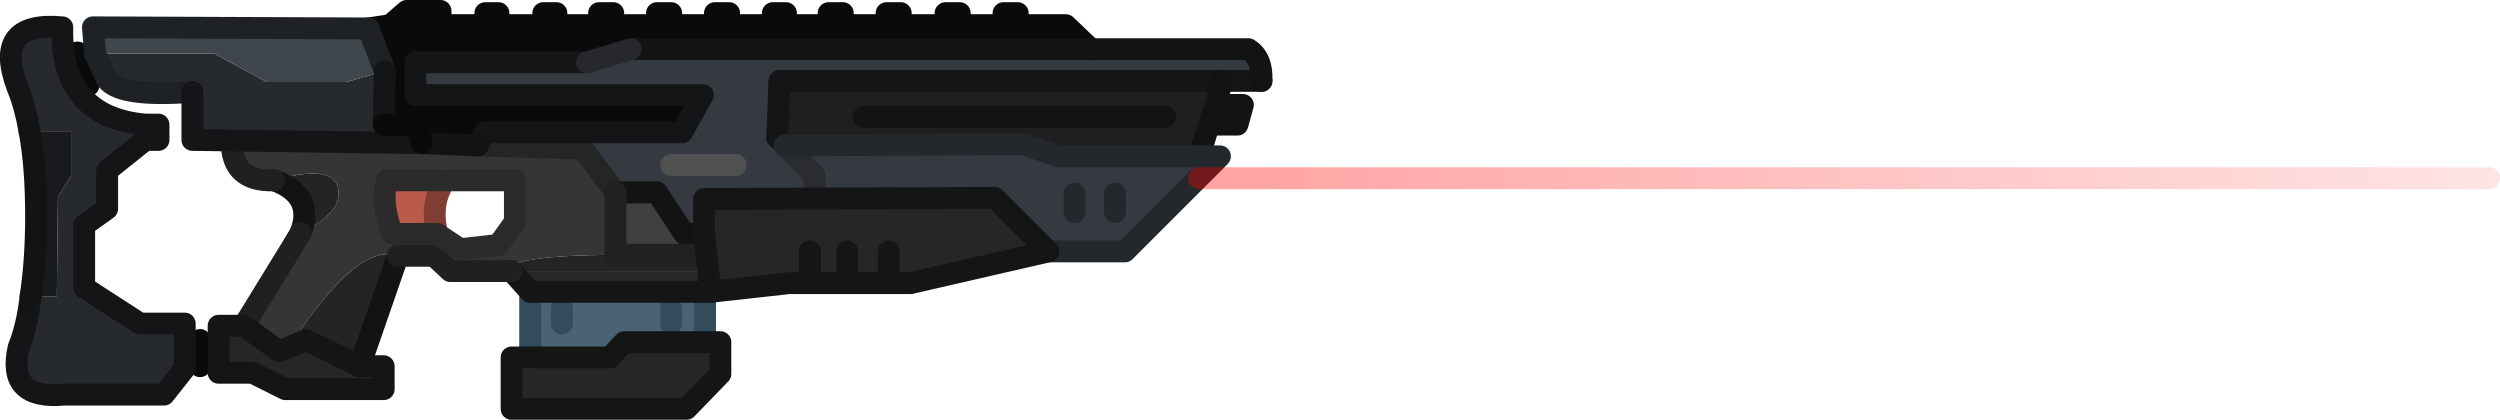<?xml version="1.0" encoding="UTF-8" standalone="no"?>
<svg xmlns:xlink="http://www.w3.org/1999/xlink" height="19.2px" width="114.35px" xmlns="http://www.w3.org/2000/svg">
  <g transform="matrix(1.0, 0.0, 0.0, 1.0, 22.25, 5.9)">
    <path d="M10.0 9.75 L10.7 9.75 10.7 11.2 9.15 12.8 1.15 12.8 1.15 10.45 2.0 10.45 5.65 10.45 6.3 9.75 10.0 9.75" fill="#262626" fill-rule="evenodd" stroke="none"/>
    <path d="M9.95 4.8 L10.05 5.75 8.3 5.75 5.9 5.75 5.9 2.9 7.8 2.9 9.05 4.8 9.95 4.8" fill="#3f3f3f" fill-rule="evenodd" stroke="none"/>
    <path d="M10.2 6.5 L10.25 7.45 10.0 7.45 2.0 7.45 1.15 6.5 10.2 6.5" fill="#27282a" fill-rule="evenodd" stroke="none"/>
    <path d="M10.0 7.45 L10.0 9.75 6.3 9.75 5.65 10.45 2.0 10.45 2.0 7.45 10.0 7.45 M3.45 8.2 L3.45 8.9 3.45 8.2 M8.45 8.2 L8.45 8.9 8.45 8.2" fill="#4b6272" fill-rule="evenodd" stroke="none"/>
    <path d="M6.6 -3.65 L4.6 -3.05 -3.25 -3.05 -3.25 -1.55 9.9 -1.55 8.95 0.15 -0.05 0.15 -0.4 0.75 -2.95 0.65 -3.2 -0.2 -4.7 -0.2 -4.65 -2.65 -4.8 -3.0 -5.4 -4.6 -4.4 -4.75 -3.65 -5.4 -2.1 -5.4 -2.1 -4.75 26.5 -4.75 27.65 -3.65 6.6 -3.65" fill="#0a0a0a" fill-rule="evenodd" stroke="none"/>
    <path d="M33.35 -1.1 L34.6 -1.1 34.35 -0.2 33.05 -0.2 33.35 -1.1" fill="#333333" fill-rule="evenodd" stroke="none"/>
    <path d="M4.6 -3.05 L6.6 -3.65 27.65 -3.65 34.85 -3.65 Q35.5 -3.25 35.45 -2.2 L33.65 -2.2 13.4 -2.2 13.3 0.4 13.65 0.75 24.55 0.7 26.2 1.25 32.6 1.25 33.55 1.25 29.2 5.6 25.7 5.6 23.25 3.15 15.0 3.15 15.0 3.2 9.95 3.2 9.95 4.8 9.05 4.8 7.8 2.9 5.9 2.9 4.4 0.9 -0.4 0.75 -0.05 0.15 8.95 0.15 9.9 -1.55 -3.25 -1.55 -3.25 -3.05 4.6 -3.05 M28.75 3.8 L28.75 2.95 28.75 3.8 M26.9 3.8 L26.9 2.95 26.9 3.8 M13.65 0.75 L15.0 2.1 15.0 3.15 15.0 2.1 13.65 0.75 M8.45 1.65 L11.4 1.65 8.45 1.65" fill="#353a40" fill-rule="evenodd" stroke="none"/>
    <path d="M33.65 -2.2 L33.35 -1.1 33.05 -0.2 32.6 1.25 26.2 1.25 24.55 0.7 13.65 0.75 13.3 0.4 13.4 -2.2 33.65 -2.2 M17.25 -0.55 L31.05 -0.55 17.25 -0.55" fill="#1f1f1f" fill-rule="evenodd" stroke="none"/>
    <path d="M-20.9 0.1 Q-21.1 -1.05 -21.45 -1.9 -22.6 -4.95 -19.4 -4.65 -19.5 -0.55 -15.6 -0.2 L-15.0 -0.2 -15.0 0.5 -15.6 0.5 -17.35 1.9 -17.35 3.65 -18.4 4.4 -18.4 7.25 -15.85 8.9 -13.8 8.9 -13.8 10.95 -14.75 12.15 -19.3 12.15 Q-21.95 12.4 -21.4 10.0 -21.0 9.0 -20.85 7.65 L-19.65 7.65 -19.6 3.1 -19.0 2.15 -19.0 0.1 -20.9 0.1" fill="#262a2d" fill-rule="evenodd" stroke="none"/>
    <path d="M-20.9 0.1 L-19.0 0.1 -19.0 2.15 -19.6 3.1 -19.65 7.65 -20.85 7.65 Q-20.6 6.0 -20.6 4.0 -20.6 1.7 -20.9 0.1" fill="#191a1d" fill-rule="evenodd" stroke="none"/>
    <path d="M-2.95 0.65 L-0.4 0.75 4.4 0.9 5.9 2.9 5.9 5.75 Q0.8 5.8 1.15 6.5 L-1.65 6.5 -2.4 5.8 -4.05 5.8 Q-5.9 5.15 -9.05 10.0 L-9.5 10.15 -11.1 9.0 -8.95 5.5 -8.5 4.75 Q-6.5 3.8 -6.8 2.65 -7.1 1.6 -9.7 2.35 L-9.75 2.35 Q-11.65 2.4 -11.65 0.6 L-2.95 0.65 M-2.25 4.8 L-1.2 5.5 0.55 5.3 1.3 4.25 1.3 2.35 -1.9 2.35 -4.55 2.35 Q-4.85 3.4 -4.3 4.8 L-2.25 4.8" fill="#353535" fill-rule="evenodd" stroke="none"/>
    <path d="M10.05 5.75 L10.2 6.5 1.15 6.5 Q0.8 5.8 5.9 5.75 L8.3 5.75 10.05 5.75 M-4.05 5.8 L-5.8 10.85 -8.25 9.65 -9.05 10.0 Q-5.9 5.15 -4.05 5.8 M-8.5 4.75 Q-7.85 3.05 -9.7 2.35 -7.1 1.6 -6.8 2.65 -6.5 3.8 -8.5 4.75" fill="#242424" fill-rule="evenodd" stroke="none"/>
    <path d="M-2.25 4.8 L-4.3 4.8 Q-4.85 3.4 -4.55 2.35 L-1.9 2.35 Q-2.6 3.4 -2.25 4.8" fill="#ba5a4a" fill-rule="evenodd" stroke="none"/>
    <path d="M13.3 0.4 L13.65 0.75 M-0.4 0.75 L4.4 0.9 5.9 2.9" fill="none" stroke="#252525" stroke-linecap="round" stroke-linejoin="round" stroke-width="1.0"/>
    <path d="M18.3 -5.3 L18.95 -5.3 M15.65 -5.3 L16.3 -5.3 M13.1 -5.3 L13.7 -5.3 M10.45 -5.3 L11.1 -5.3 M7.8 -5.3 L8.45 -5.3 M5.15 -5.3 L5.8 -5.3 M2.6 -5.3 L3.2 -5.3 M27.65 -3.65 L26.5 -4.75 -2.1 -4.75 -2.1 -5.4 -3.65 -5.4 -4.4 -4.75 -5.4 -4.6 M23.65 -5.3 L24.3 -5.3 M21.0 -5.3 L21.65 -5.3 M-18.7 -3.5 L-18.2 -2.0 M-13.1 9.65 L-13.1 10.85 M-0.05 -5.3 L0.55 -5.3" fill="none" stroke="#0a0a0a" stroke-linecap="round" stroke-linejoin="round" stroke-width="1.0"/>
    <path d="M10.0 7.45 L10.0 9.75 M2.0 10.45 L2.0 7.45 M3.45 8.9 L3.45 8.2 M8.45 8.9 L8.45 8.2" fill="none" stroke="#324c5b" stroke-linecap="round" stroke-linejoin="round" stroke-width="1.0"/>
    <path d="M10.0 9.75 L10.7 9.75 10.7 11.2 9.15 12.8 1.15 12.8 1.15 10.45 2.0 10.45 5.65 10.45 6.3 9.75 10.0 9.75 M2.0 7.45 L1.15 6.5 M2.0 7.45 L10.0 7.45" fill="none" stroke="#141615" stroke-linecap="round" stroke-linejoin="round" stroke-width="1.0"/>
    <path d="M10.25 7.45 L10.0 7.45" fill="none" stroke="#151515" stroke-linecap="round" stroke-linejoin="round" stroke-width="1.0"/>
    <path d="M-0.4 0.75 L-0.05 0.15 8.95 0.15 9.9 -1.55 -3.25 -1.55 -3.25 -3.05 4.6 -3.05 M35.45 -2.2 L33.65 -2.2 13.4 -2.2 13.3 0.4 M-20.85 7.65 Q-21.0 9.0 -21.4 10.0 -21.95 12.4 -19.3 12.15 L-14.75 12.15 -13.8 10.95 -13.8 8.9 -15.85 8.9 -18.4 7.25 -18.4 4.4 -17.35 3.65 -17.35 1.9 -15.6 0.5 -15.0 0.5 -15.0 -0.2 -15.6 -0.2 Q-19.5 -0.55 -19.4 -4.65 -22.6 -4.95 -21.45 -1.9 -21.1 -1.05 -20.9 0.1" fill="none" stroke="#141517" stroke-linecap="round" stroke-linejoin="round" stroke-width="1.0"/>
    <path d="M15.0 3.15 L15.0 2.1 13.65 0.75" fill="none" stroke="#2a2c30" stroke-linecap="round" stroke-linejoin="round" stroke-width="1.0"/>
    <path d="M6.6 -3.65 L27.65 -3.65 34.85 -3.65 Q35.5 -3.25 35.45 -2.2 M-2.95 0.65 L-0.4 0.75 M33.65 -2.2 L33.35 -1.1 34.6 -1.1 34.35 -0.2 33.05 -0.2 32.6 1.25 M-4.05 5.8 L-5.8 10.85 M-8.5 4.75 Q-7.85 3.05 -9.7 2.35 M33.05 -0.2 L33.35 -1.1 M31.05 -0.55 L17.25 -0.55 M9.95 4.8 L9.05 4.8 7.8 2.9 5.9 2.9 M-20.85 7.65 Q-20.6 6.0 -20.6 4.0 -20.6 1.7 -20.9 0.1" fill="none" stroke="#131313" stroke-linecap="round" stroke-linejoin="round" stroke-width="1.0"/>
    <path d="M1.15 6.5 L-1.65 6.5 -2.4 5.8 -4.05 5.8 M-11.1 9.0 L-8.95 5.5 -8.5 4.75 M-9.7 2.35 L-9.75 2.35 Q-11.65 2.4 -11.65 0.6" fill="none" stroke="#202020" stroke-linecap="round" stroke-linejoin="round" stroke-width="1.0"/>
    <path d="M5.9 2.9 L5.9 5.75 8.3 5.75 10.05 5.75" fill="none" stroke="#212121" stroke-linecap="round" stroke-linejoin="round" stroke-width="1.0"/>
    <path d="M11.4 1.65 L8.45 1.65" fill="none" stroke="#515151" stroke-linecap="round" stroke-linejoin="round" stroke-width="1.0"/>
    <path d="M32.6 1.25 L33.55 1.25 29.2 5.6 25.7 5.6 M13.65 0.75 L24.55 0.7 26.2 1.25 32.6 1.25 M26.9 2.95 L26.9 3.8 M28.75 2.95 L28.75 3.8" fill="none" stroke="#23282c" stroke-linecap="round" stroke-linejoin="round" stroke-width="1.0"/>
    <path d="M4.6 -3.05 L6.6 -3.65" fill="none" stroke="#26282c" stroke-linecap="round" stroke-linejoin="round" stroke-width="1.0"/>
    <path d="M-1.9 2.35 Q-2.6 3.4 -2.25 4.8" fill="none" stroke="#7f3d33" stroke-linecap="round" stroke-linejoin="round" stroke-width="1.0"/>
    <path d="M-1.9 2.35 L1.3 2.35 1.3 4.25 0.55 5.3 -1.2 5.5 -2.25 4.8 -4.3 4.8 Q-4.85 3.4 -4.55 2.35 L-1.9 2.35 Z" fill="none" stroke="#2c2b2b" stroke-linecap="round" stroke-linejoin="round" stroke-width="1.0"/>
    <path d="M-9.2 11.9 L-10.7 11.15 -12.25 11.15 -12.25 9.0 -11.1 9.0 -9.5 10.15 -9.05 10.0 -8.25 9.65 -5.8 10.85 -4.7 10.85 -4.7 11.9 -9.2 11.9" fill="#262626" fill-rule="evenodd" stroke="none"/>
    <path d="M-9.2 11.9 L-10.7 11.15 -12.25 11.15 -12.25 9.0 -11.1 9.0 -9.5 10.15 -9.05 10.0 -8.25 9.65 -5.8 10.85 -4.7 10.85 -4.7 11.9 -9.2 11.9 Z" fill="none" stroke="#141615" stroke-linecap="round" stroke-linejoin="round" stroke-width="1.0"/>
    <path d="M-17.9 -3.45 L-12.45 -3.45 -10.05 -2.15 -6.4 -2.15 -4.65 -2.65 -4.7 -0.2 -3.2 -0.2 -2.95 0.65 -13.45 0.5 -13.45 -1.7 Q-16.7 -1.45 -17.35 -2.25 L-17.9 -3.45" fill="#262a2d" fill-rule="evenodd" stroke="none"/>
    <path d="M-4.65 -2.65 L-6.4 -2.15 -10.05 -2.15 -12.45 -3.45 -17.9 -3.45 -18.0 -4.65 -5.4 -4.6 -4.65 -2.65" fill="#3f464c" fill-rule="evenodd" stroke="none"/>
    <path d="M-4.65 -2.65 L-5.4 -4.6 -18.0 -4.65 -17.9 -3.45 -17.35 -2.25 Q-16.7 -1.45 -13.45 -1.7" fill="none" stroke="#1e2225" stroke-linecap="round" stroke-linejoin="round" stroke-width="1.0"/>
    <path d="M-13.45 -1.7 L-13.45 0.5 -2.95 0.65 M-4.7 -0.2 L-4.65 -2.65" fill="none" stroke="#141517" stroke-linecap="round" stroke-linejoin="round" stroke-width="1.0"/>
    <path d="M-2.95 0.65 L-3.2 -0.2 -4.7 -0.2" fill="none" stroke="#0a0a0a" stroke-linecap="round" stroke-linejoin="round" stroke-width="1.0"/>
    <path d="M25.7 5.6 L19.4 7.05 18.4 7.05 16.5 7.05 14.8 7.05 13.85 7.05 10.25 7.45 9.95 4.8 9.95 3.2 23.25 3.15 25.7 5.6 M14.8 5.6 L14.8 7.05 14.8 5.6 M16.5 5.6 L16.5 7.05 16.5 5.6 M18.4 5.6 L18.4 7.05 18.4 5.6" fill="#262626" fill-rule="evenodd" stroke="none"/>
    <path d="M25.7 5.6 L19.4 7.05 18.4 7.05 16.5 7.05 14.8 7.05 13.85 7.05 10.25 7.45 9.95 4.8 9.95 3.2 23.25 3.15 25.7 5.6 M18.4 7.05 L18.4 5.6 M16.5 7.05 L16.5 5.6 M14.8 7.05 L14.8 5.6" fill="none" stroke="#151515" stroke-linecap="round" stroke-linejoin="round" stroke-width="1.0"/>
    <path d="M32.6 2.25 L91.6 2.25" fill="none" stroke="url(#gradient0)" stroke-linecap="round" stroke-linejoin="round" stroke-width="1.0"/>
  </g>
  <defs>
    <linearGradient gradientTransform="matrix(0.056, 0.0, 0.0, 0.009, 47.1, -5.05)" gradientUnits="userSpaceOnUse" id="gradient0" spreadMethod="pad" x1="-819.2" x2="819.2">
      <stop offset="0.0" stop-color="#ff0000" stop-opacity="0.502"/>
      <stop offset="1.0" stop-color="#ff0000" stop-opacity="0.102"/>
    </linearGradient>
  </defs>
</svg>
